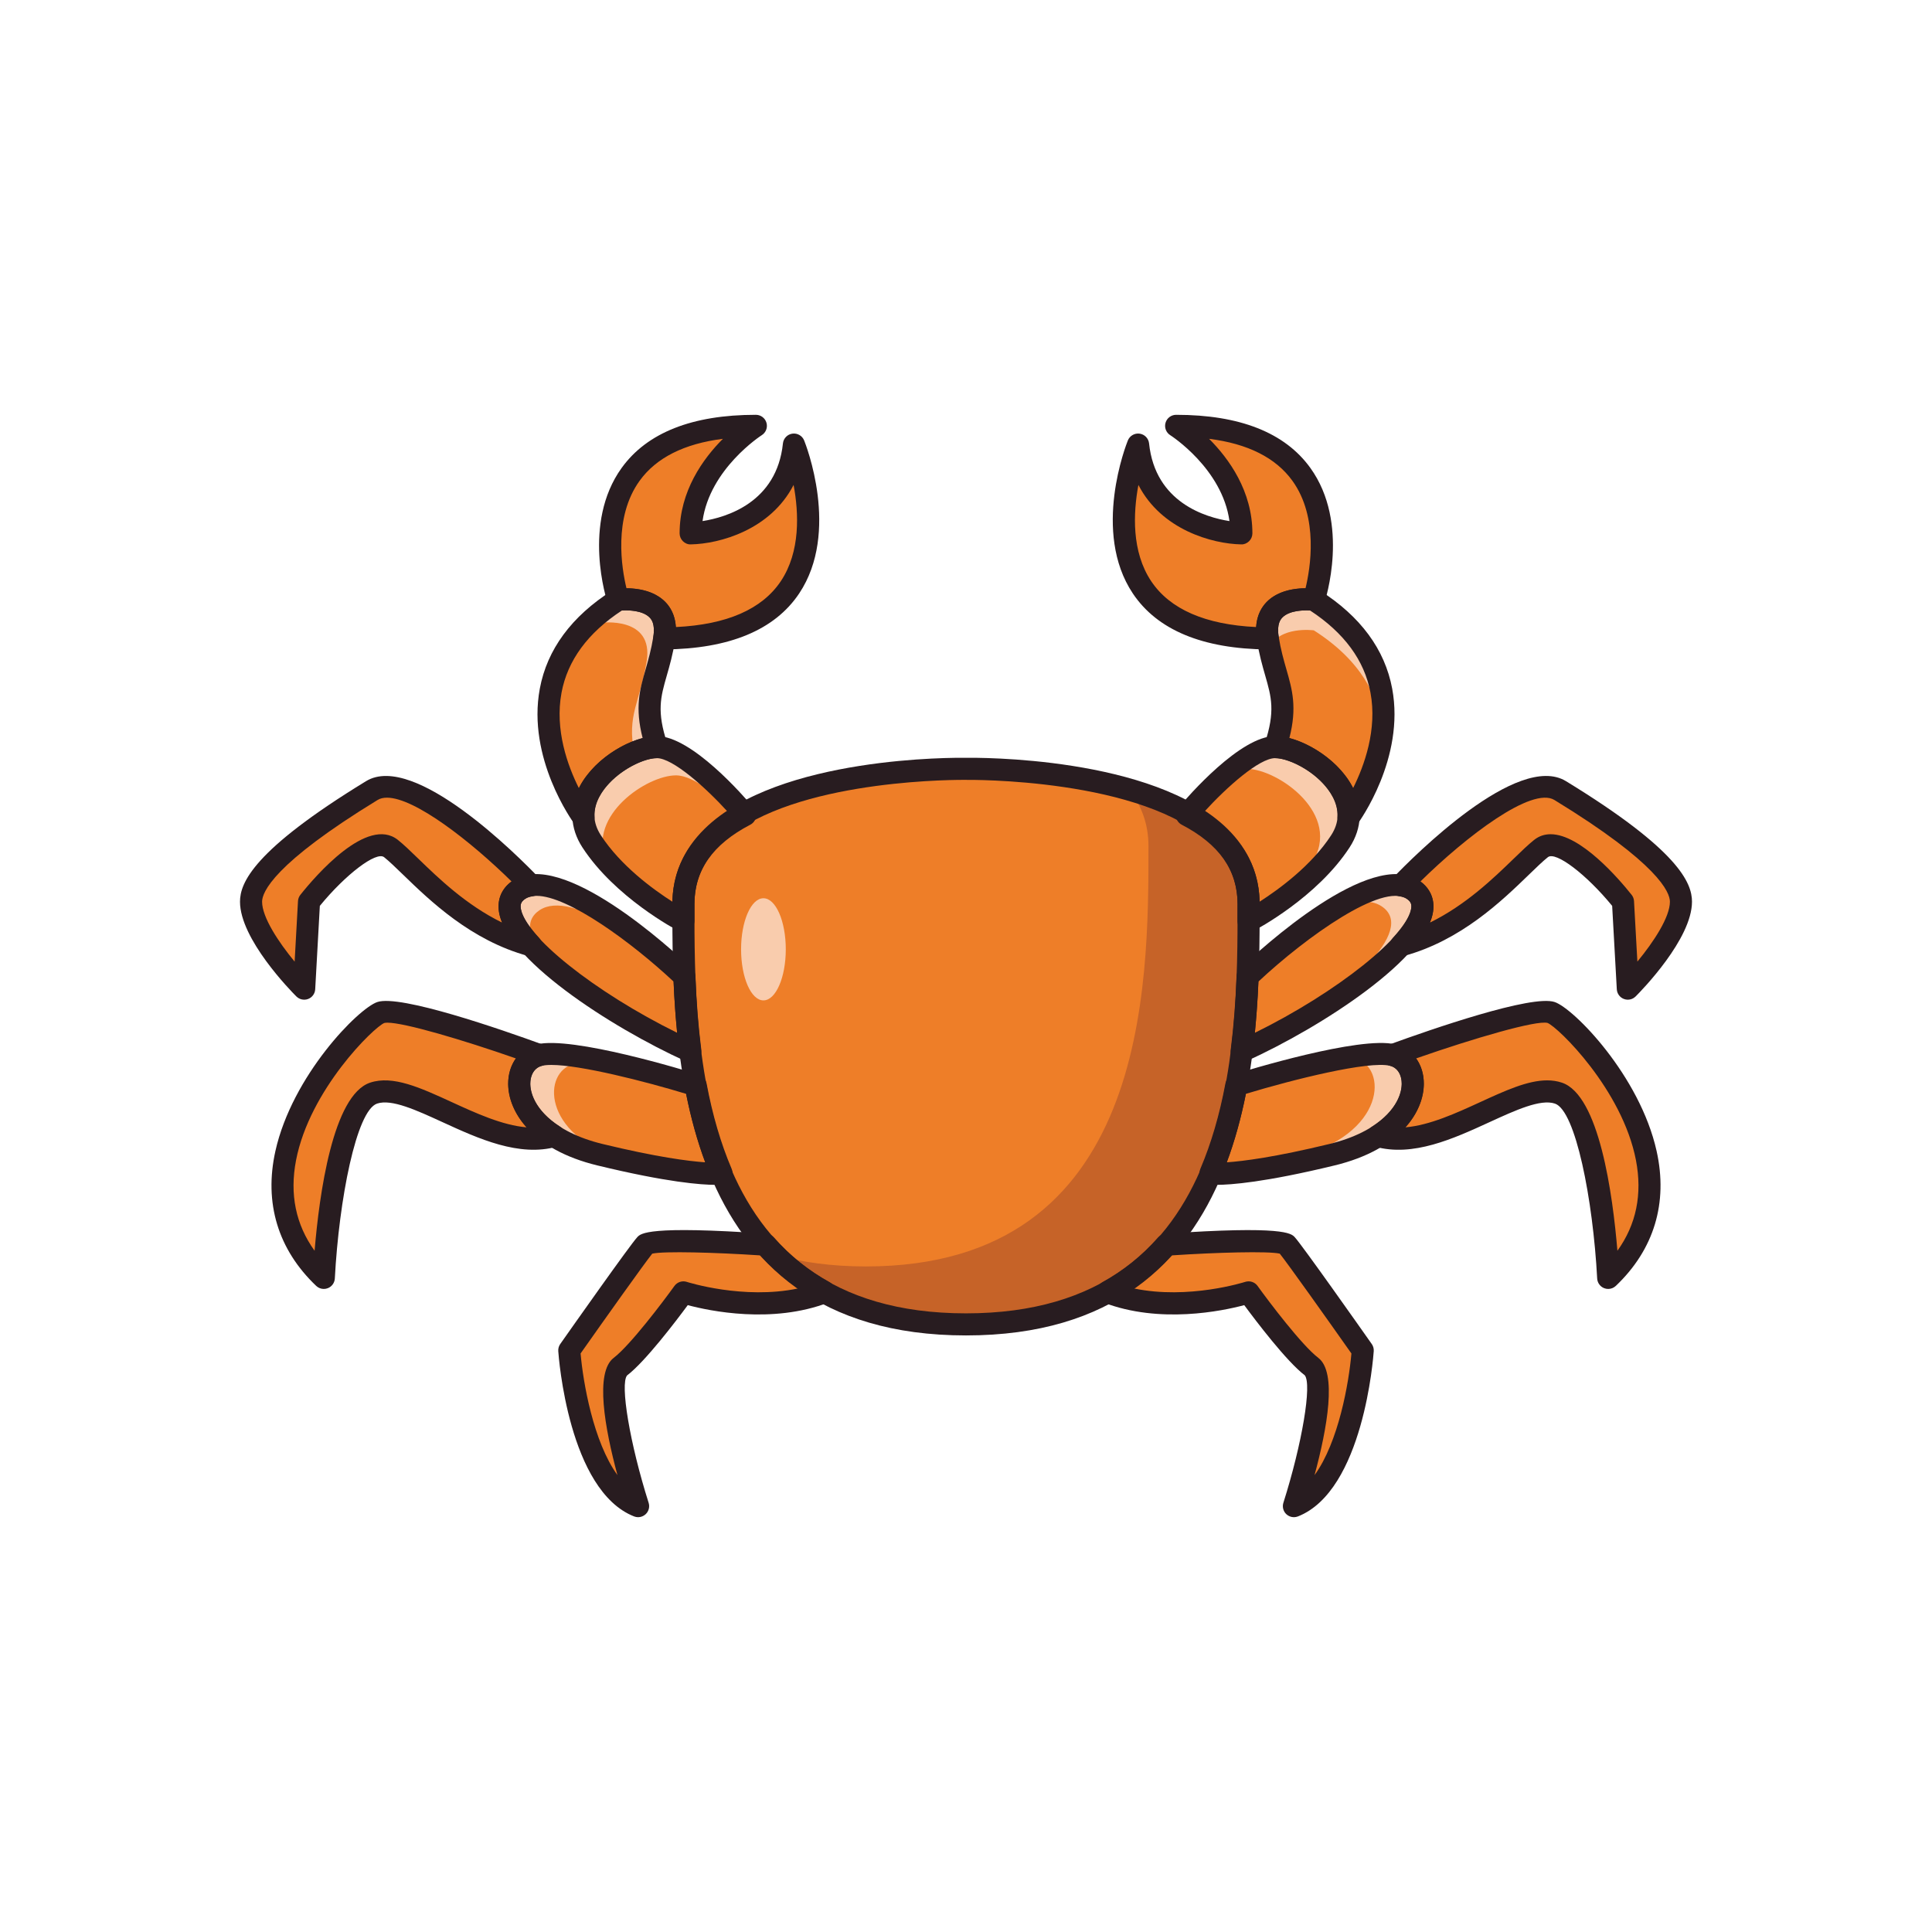 <?xml version="1.0" encoding="utf-8"?>
<!-- Generator: Adobe Illustrator 16.0.0, SVG Export Plug-In . SVG Version: 6.00 Build 0)  -->
<!DOCTYPE svg PUBLIC "-//W3C//DTD SVG 1.1 Tiny//EN" "http://www.w3.org/Graphics/SVG/1.1/DTD/svg11-tiny.dtd">
<svg version="1.1" baseProfile="tiny" id="Layer_1" xmlns="http://www.w3.org/2000/svg" xmlns:xlink="http://www.w3.org/1999/xlink"
	 x="0px" y="0px" width="350px" height="350px" viewBox="0 0 350 350" overflow="scroll" xml:space="preserve">
<g id="XMLID_520_">
	<g id="XMLID_373_">
		<path fill="#EE7E28" d="M123.805,163.788c0-7.661,4.678-12.758,11.191-16.158l0,0c0,0-10.317-12.284-16.005-12.284
			s-17.503,8.314-11.814,17.065c5.689,8.751,16.632,14.448,16.632,14.448l0,0C123.806,165.801,123.805,164.77,123.805,163.788z"/>
	</g>
	<g id="XMLID_372_">
		<path fill="#F9CCAD" d="M122.464,140.465c3.311,0,8.179,4.156,11.678,7.634c0.283-0.159,0.564-0.318,0.854-0.469
			c0,0-10.317-12.284-16.005-12.284s-17.503,8.314-11.814,17.065c0.771,1.186,1.644,2.31,2.568,3.378
			C106.514,147.708,117.155,140.465,122.464,140.465z"/>
	</g>
	<g id="XMLID_371_">
		<path fill="#EE7E28" d="M118.991,135.346c-3.064-9.189,0-11.375,1.341-19.691c1.341-8.314-8.342-7.002-8.342-7.002
			c-24.066,15.315-6.301,39.448-6.301,39.448l0.024-0.022C105.32,141.105,114.259,135.346,118.991,135.346z"/>
	</g>
	<g id="XMLID_562_">
		<g id="XMLID_370_">
			<path fill="#F9CCAD" d="M111.99,108.652c-4.542,2.89-7.59,6.095-9.553,9.392c1.696-1.813,3.777-3.568,6.369-5.218
				c0,0,9.683-1.312,8.342,7.002c-1.171,7.26-3.653,9.85-2.226,16.504c1.477-0.633,2.9-0.986,4.069-0.986
				c-3.064-9.189,0-11.375,1.341-19.691C121.673,107.34,111.99,108.652,111.99,108.652z"/>
		</g>
	</g>
	<g id="XMLID_369_">
		<path fill="#EE7E28" d="M143.824,80.541c-1.641,15.751-18.706,16.08-18.706,16.08c0-12.033,11.814-19.473,11.814-19.473
			c-35.443,0-24.941,31.504-24.941,31.504s9.683-1.312,8.342,7.002C157.881,115.327,143.824,80.541,143.824,80.541z"/>
	</g>
	<g id="XMLID_368_">
		<path fill="#EE7E28" d="M138.724,225.514l-0.032-0.027c0,0-20.466-1.42-21.779,0s-13.784,19.145-13.784,19.145
			s1.641,23.955,12.471,28.223c0,0-7.082-22.316-3.212-25.271c3.87-2.951,11.417-13.453,11.417-13.453s13.783,4.506,25.598-0.045
			l-0.044-0.037C145.167,231.736,141.652,228.842,138.724,225.514z"/>
	</g>
	<g id="XMLID_367_">
		<path fill="#EE7E28" d="M126.044,196.678l-0.024-0.08c0,0-22.234-6.938-28.306-5.461s-5.948,13.947,10.974,18.049
			c16.922,4.105,22.031,3.414,22.031,3.414l-0.04-0.133C128.538,207.441,127.057,202.086,126.044,196.678z"/>
	</g>
	<g id="XMLID_366_">
		<path fill="#F9CCAD" d="M104.02,192.719c2.699-0.658,8.593,0.352,14.308,1.672c-7.029-1.887-16.878-4.162-20.614-3.254
			c-6.071,1.477-5.948,13.947,10.974,18.049c1.409,0.342,2.707,0.639,3.956,0.918C98.086,205.469,98.245,194.123,104.02,192.719z"/>
	</g>
	<g id="XMLID_365_">
		<path fill="#EE7E28" d="M123.991,176.947l-0.003-0.023c0,0-22.062-21.014-29.938-15.762c-7.876,5.25,12.576,20.926,31.011,29.279
			l-0.007-0.088C124.469,185.758,124.153,181.227,123.991,176.947z"/>
	</g>
	<g id="XMLID_364_">
		<path fill="#F9CCAD" d="M97.749,164.887c5.877-3.918,19.646,6.781,26.262,12.469c-0.006-0.135-0.015-0.273-0.019-0.408
			l-0.003-0.023c0,0-22.062-21.014-29.938-15.762c-3.829,2.552-0.953,7.569,5.12,13.009
			C95.815,170.242,94.816,166.841,97.749,164.887z"/>
	</g>
	<g id="XMLID_363_">
		<path fill="#EE7E28" d="M97.714,191.137c0,0-24.777-9.025-28.715-7.715c-3.938,1.316-30.521,28.883-10.337,48.082
			c0,0,1.641-31.014,9.024-33.477c7.384-2.463,21.375,10.949,32.676,7.771l-0.004-0.023
			C92.009,200.432,92.884,192.311,97.714,191.137z"/>
	</g>
	<g id="XMLID_362_">
		<path fill="#EE7E28" d="M94.05,161.162c0.627-0.418,1.352-0.654,2.14-0.762c-0.01-0.01-20.959-21.99-28.833-17.179
			c-7.876,4.813-21.878,14.005-21.878,20.13s9.627,15.754,9.627,15.754l0.875-15.754c0,0,10.453-13.127,14.853-9.628
			c4.4,3.501,12.619,14.057,25.356,17.531l0,0C92.275,166.984,90.92,163.248,94.05,161.162z"/>
	</g>
	<g id="XMLID_361_">
		<path fill="#EE7E28" d="M175,139.283c0,0-51.196-0.877-51.196,24.504c0,25.378,0,76.138,51.196,76.138
			c51.197,0,51.197-50.76,51.197-76.138C226.197,138.406,175,139.283,175,139.283z"/>
	</g>
	<g id="XMLID_360_">
		<path fill="#C66328" d="M204.564,143.052c2.186,2.822,3.494,6.193,3.494,10.238c0,25.378,0,76.138-51.196,76.138
			c-6.23,0-11.689-0.764-16.496-2.129c7.564,7.635,18.581,12.627,34.634,12.627c51.197,0,51.197-50.76,51.197-76.138
			C226.197,152.414,215.912,146.322,204.564,143.052z"/>
	</g>
	<g id="XMLID_359_">
		<path fill="#EE7E28" d="M226.197,163.788c0-7.661-4.679-12.758-11.191-16.158l0,0c0,0,10.315-12.284,16.006-12.284
			c5.688,0,17.502,8.314,11.814,17.065c-5.691,8.751-16.635,14.448-16.635,14.448l0,0
			C226.195,165.801,226.197,164.77,226.197,163.788z"/>
	</g>
	<g id="XMLID_358_">
		<path fill="#F9CCAD" d="M231.012,135.346c-2.611,0-6.191,2.589-9.306,5.389c1.487-0.878,2.912-1.455,4.125-1.455
			c5.687,0,17.502,8.314,11.813,17.065c-1.968,3.028-4.564,5.679-7.12,7.865c3.691-2.488,8.918-6.598,12.302-11.799
			C248.514,143.66,236.699,135.346,231.012,135.346z"/>
	</g>
	<g id="XMLID_357_">
		<path fill="#EE7E28" d="M231.012,135.346c3.063-9.189,0-11.375-1.343-19.691c-1.341-8.314,8.342-7.002,8.342-7.002
			c24.065,15.315,6.3,39.448,6.3,39.448l-0.023-0.022C244.682,141.105,235.742,135.346,231.012,135.346z"/>
	</g>
	<g id="XMLID_547_">
		<g id="XMLID_356_">
			<path fill="#F9CCAD" d="M229.99,117.372c1.736-4.025,8.021-3.18,8.021-3.18c8.456,5.382,11.735,11.851,12.449,17.98
				c0.831-7.57-1.38-16.476-12.449-23.521c0,0-9.683-1.312-8.342,7.002C229.768,116.261,229.875,116.826,229.99,117.372z"/>
		</g>
	</g>
	<g id="XMLID_355_">
		<path fill="#EE7E28" d="M206.177,80.541c1.643,15.751,18.706,16.08,18.706,16.08c0-12.033-11.813-19.473-11.813-19.473
			c35.444,0,24.941,31.504,24.941,31.504s-9.683-1.312-8.342,7.002C192.12,115.327,206.177,80.541,206.177,80.541z"/>
	</g>
	<g id="XMLID_354_">
		<path fill="#EE7E28" d="M211.276,225.514l0.034-0.027c0,0,20.465-1.42,21.779,0c1.312,1.42,13.781,19.145,13.781,19.145
			s-1.639,23.955-12.47,28.223c0,0,7.081-22.316,3.213-25.271c-3.87-2.951-11.417-13.453-11.417-13.453s-13.783,4.506-25.6-0.045
			l0.046-0.037C204.834,231.736,208.349,228.842,211.276,225.514z"/>
	</g>
	<g id="XMLID_353_">
		<path fill="#EE7E28" d="M223.957,196.678l0.025-0.08c0,0,22.234-6.938,28.306-5.461s5.946,13.947-10.976,18.049
			c-16.922,4.105-22.028,3.414-22.028,3.414l0.038-0.133C221.463,207.441,222.943,202.086,223.957,196.678z"/>
	</g>
	<g id="XMLID_352_">
		<path fill="#F9CCAD" d="M252.288,191.137c-1.693-0.412-4.646-0.168-8.021,0.396c0.41,0.031,0.789,0.082,1.113,0.162
			c6.07,1.477,5.946,13.947-10.977,18.049c-6.391,1.549-11.092,2.414-14.473,2.893c1.814,0.049,7.773-0.15,21.381-3.451
			C258.234,205.084,258.359,192.613,252.288,191.137z"/>
	</g>
	<g id="XMLID_351_">
		<path fill="#EE7E28" d="M226.012,176.947l0.001-0.023c0,0,22.063-21.014,29.938-15.762c7.876,5.25-12.576,20.926-31.011,29.279
			l0.007-0.088C225.532,185.758,225.848,181.227,226.012,176.947z"/>
	</g>
	<g id="XMLID_350_">
		<path fill="#F9CCAD" d="M255.951,161.162c-3.253-2.169-8.925,0.146-14.465,3.606c3.496-1.494,6.675-2.007,8.809-0.584
			c6.516,4.344-6.365,15.826-21.449,24.39C246.109,179.932,263.273,166.043,255.951,161.162z"/>
	</g>
	<g id="XMLID_349_">
		<path fill="#EE7E28" d="M252.288,191.137c0,0,24.777-9.025,28.714-7.715c3.939,1.316,30.521,28.883,10.338,48.082
			c0,0-1.639-31.014-9.024-33.477c-7.385-2.463-21.376,10.949-32.675,7.771l0.003-0.023
			C257.992,200.432,257.118,192.311,252.288,191.137z"/>
	</g>
	<g id="XMLID_348_">
		<path fill="#EE7E28" d="M255.951,161.162c-0.627-0.418-1.353-0.654-2.141-0.762c0.011-0.01,20.958-21.99,28.834-17.179
			c7.876,4.813,21.876,14.005,21.876,20.13s-9.625,15.754-9.625,15.754l-0.876-15.754c0,0-10.453-13.127-14.853-9.628
			c-4.4,3.501-12.618,14.057-25.356,17.531l0,0C257.726,166.984,259.081,163.248,255.951,161.162z"/>
	</g>
	<g id="XMLID_347_">
		<path id="XMLID_831_" fill="#281C20" d="M123.751,168.842c-0.298,0-0.594-0.067-0.866-0.209
			c-0.466-0.243-11.477-6.044-17.385-15.131c-2.274-3.499-2.426-7.454-0.428-11.137c2.885-5.315,9.649-9.019,13.918-9.019
			c6.302,0,15.715,10.828,17.537,12.998c0.391,0.464,0.549,1.08,0.431,1.675s-0.499,1.104-1.036,1.384
			c-6.808,3.553-10.117,8.259-10.117,14.385l0.004,2.988c0.001,0.7-0.363,1.389-0.961,1.752
			C124.512,168.732,124.131,168.842,123.751,168.842z M118.99,137.346c-2.645,0-8.143,2.763-10.402,6.926
			c-1.303,2.402-1.214,4.773,0.266,7.049c3.579,5.504,9.443,9.788,12.956,12.031c0.139-6.729,3.521-12.183,10.067-16.247
			C127.753,142.576,121.87,137.346,118.99,137.346z"/>
	</g>
	<g id="XMLID_346_">
		<path id="XMLID_828_" fill="#281C20" d="M105.694,150.089c-0.065,0-0.131-0.003-0.195-0.01c-0.563-0.057-1.086-0.338-1.42-0.793
			c-0.354-0.481-8.644-11.922-6.285-24.539c1.327-7.103,5.742-13.085,13.122-17.782c0.244-0.155,0.52-0.255,0.806-0.294
			c0.589-0.078,5.814-0.687,8.819,2.396c1.127,1.156,2.349,3.292,1.766,6.906c-0.421,2.609-1,4.628-1.511,6.409
			c-1.119,3.904-1.858,6.483,0.092,12.332c0.203,0.61,0.101,1.28-0.275,1.802c-0.375,0.521-0.979,0.831-1.622,0.831
			c-2.125,0-5.922,1.69-8.595,4.519c-1.305,1.379-2.828,3.558-2.685,6.101c0.034,0.605-0.208,1.194-0.659,1.6
			C106.681,149.898,106.19,150.089,105.694,150.089z M112.668,110.595c-6.169,4.035-9.85,9.041-10.942,14.887
			c-1.259,6.733,1.121,13.266,3.151,17.314c0.627-1.27,1.501-2.503,2.611-3.678c2.439-2.581,5.878-4.616,8.931-5.41
			c-1.434-5.571-0.514-8.779,0.532-12.428c0.503-1.755,1.023-3.57,1.406-5.943c0.384-2.379-0.412-3.201-0.674-3.471
			C116.47,110.613,113.946,110.507,112.668,110.595z"/>
	</g>
	<g id="XMLID_345_">
		<path id="XMLID_825_" fill="#281C20" d="M120.332,117.654c-0.583,0-1.137-0.254-1.517-0.697c-0.385-0.447-0.552-1.04-0.458-1.622
			c0.384-2.379-0.412-3.201-0.674-3.471c-1.365-1.408-4.384-1.367-5.431-1.23c-0.956,0.12-1.857-0.443-2.16-1.351
			c-0.195-0.586-4.705-14.481,2.528-24.518c4.601-6.383,12.78-9.619,24.311-9.619c0.891,0,1.675,0.589,1.922,1.445
			s-0.103,1.772-0.856,2.247c-0.099,0.063-9.411,6.078-10.727,15.561c4.297-0.669,13.447-3.351,14.564-14.067
			c0.096-0.914,0.801-1.645,1.71-1.773c0.911-0.125,1.79,0.379,2.134,1.231c0.271,0.671,6.555,16.562-0.899,27.717
			c-4.43,6.63-12.649,10.044-24.43,10.146C120.344,117.654,120.338,117.654,120.332,117.654z M113.492,106.57
			c1.941,0.011,5.007,0.402,7.049,2.497c0.854,0.875,1.762,2.313,1.898,4.529c9.221-0.437,15.608-3.224,19.006-8.298
			c3.589-5.359,3.269-12.382,2.322-17.446c-4.185,8.141-13.388,10.667-18.612,10.768c-0.537,0.032-1.055-0.196-1.438-0.572
			s-0.6-0.891-0.6-1.428c0-7.656,4.249-13.526,7.844-17.124c-7.011,0.881-12.071,3.424-15.083,7.592
			C111.058,93.758,112.636,103.029,113.492,106.57z"/>
	</g>
	<g id="XMLID_344_">
		<path id="XMLID_822_" fill="#281C20" d="M115.6,274.854c-0.247,0-0.495-0.047-0.733-0.141
			c-11.868-4.676-13.662-28.914-13.732-29.945c-0.031-0.457,0.096-0.912,0.359-1.287c2.096-2.979,12.615-17.908,13.952-19.352
			c0.636-0.689,1.959-2.125,23.385-0.637c0.425,0.029,0.83,0.193,1.155,0.469c0.074,0.064,0.176,0.158,0.24,0.232
			c2.873,3.266,6.271,5.992,10.099,8.102c0.115,0.064,0.224,0.139,0.324,0.225c0.54,0.455,0.821,1.182,0.704,1.879
			s-0.572,1.299-1.231,1.553c-10.221,3.938-21.592,1.535-25.527,0.486c-2.11,2.859-7.682,10.209-10.994,12.736
			c-1.304,1.555,0.504,12.354,3.906,23.074c0.233,0.734,0.022,1.539-0.541,2.066C116.588,274.666,116.098,274.854,115.6,274.854z
			 M105.179,245.193c0.456,5.258,2.318,16.037,6.677,22.031c-2.296-8.49-4.112-18.611-0.683-21.23
			c2.981-2.273,8.957-10.18,11.008-13.033c0.508-0.707,1.416-1.004,2.244-0.734c0.114,0.037,10.242,3.26,20.148,1.191
			c-2.485-1.74-4.768-3.744-6.82-5.99c-8.16-0.541-17.493-0.799-19.593-0.318C116.634,229.021,109.713,238.756,105.179,245.193z"/>
	</g>
	<g id="XMLID_343_">
		<path id="XMLID_819_" fill="#281C20" d="M129.596,214.646c-2.519,0-8.708-0.443-21.38-3.518
			c-11.924-2.891-16.157-9.768-16.16-14.777c-0.002-3.582,2.034-6.391,5.186-7.158c6.419-1.561,27.045,4.768,29.374,5.494
			c0.634,0.199,1.128,0.697,1.319,1.334c0.021,0.068,0.062,0.219,0.075,0.289c1.063,5.674,2.58,10.846,4.509,15.373
			c0.03,0.07,0.056,0.143,0.078,0.215l0.039,0.133c0.165,0.559,0.078,1.164-0.238,1.654c-0.317,0.49-0.833,0.816-1.411,0.895
			C130.848,214.6,130.417,214.646,129.596,214.646z M99.891,192.922c-0.684,0-1.26,0.049-1.704,0.158
			c-1.315,0.32-2.132,1.572-2.131,3.27c0.002,3.842,4.054,8.699,13.103,10.893c9.845,2.387,15.608,3.117,18.607,3.322
			c-1.42-3.797-2.584-7.953-3.473-12.406C116.746,195.867,105.137,192.922,99.891,192.922z"/>
	</g>
	<g id="XMLID_342_">
		<path id="XMLID_816_" fill="#281C20" d="M125.061,192.441c-0.28,0-0.562-0.059-0.825-0.178
			c-13.648-6.186-33.188-18.825-33.899-27.557c-0.173-2.124,0.752-3.974,2.604-5.208c8.763-5.846,28.549,12.284,32.427,15.977
			c0.335,0.318,0.549,0.742,0.605,1.201c0.008,0.057,0.015,0.137,0.018,0.195c0.181,4.785,0.523,9.113,1.048,13.23
			c0.004,0.033,0.014,0.152,0.017,0.186c0.055,0.705-0.267,1.387-0.846,1.793C125.866,192.32,125.465,192.441,125.061,192.441z
			 M97.21,162.291c-0.81,0-1.502,0.169-2.051,0.535c-0.758,0.505-0.883,0.987-0.836,1.556c0.409,5.036,13.531,15.428,28.347,22.717
			c-0.295-2.939-0.508-6.008-0.646-9.279C114.386,170.672,102.908,162.291,97.21,162.291z"/>
	</g>
	<g id="XMLID_341_">
		<path id="XMLID_813_" fill="#281C20" d="M58.661,233.504c-0.504,0-1-0.189-1.378-0.551c-6.926-6.588-9.481-15.033-7.392-24.426
			c3.041-13.664,15.012-25.846,18.473-27.002c4.151-1.383,22.388,4.947,30.034,7.732c0.828,0.301,1.361,1.109,1.313,1.99
			c-0.049,0.879-0.668,1.623-1.524,1.832c-1.088,0.264-1.836,1.16-2.053,2.459c-0.358,2.15,0.814,5.68,5.302,8.551
			c0.479,0.307,0.804,0.803,0.896,1.363c0.164,1.004-0.448,1.996-1.429,2.271c-6.857,1.928-14.228-1.451-20.728-4.432
			c-4.752-2.18-9.242-4.242-11.856-3.367c-3.763,1.254-6.905,17.424-7.66,31.684c-0.041,0.779-0.532,1.465-1.258,1.754
			C59.161,233.457,58.91,233.504,58.661,233.504z M70.195,185.268c-0.238,0-0.433,0.02-0.58,0.057
			c-1.876,0.754-13.524,12.072-15.985,24.873c-1.183,6.156-0.052,11.65,3.363,16.391c0.848-10.201,3.296-28.201,10.06-30.457
			c4.113-1.371,9.061,0.898,14.79,3.525c4.362,2.002,9.157,4.201,13.567,4.572c-2.913-3.236-3.656-6.742-3.222-9.35
			c0.197-1.18,0.642-2.244,1.281-3.133C83.686,188.328,73.274,185.268,70.195,185.268z"/>
	</g>
	<g id="XMLID_340_">
		<path id="XMLID_810_" fill="#281C20" d="M55.106,181.105c-0.521,0-1.032-0.203-1.414-0.586
			c-1.046-1.045-10.213-10.41-10.213-17.168c0-3.384,2.367-9.329,22.835-21.836c8.742-5.341,27.619,13.638,31.315,17.497
			c0.521,0.543,0.694,1.334,0.446,2.044c-0.247,0.71-0.87,1.224-1.614,1.326c-0.538,0.074-0.964,0.219-1.303,0.445
			c-0.664,0.442-0.791,0.848-0.828,1.151c-0.073,0.608,0.104,2.403,3.334,5.925c0.602,0.657,0.696,1.632,0.233,2.393
			c-0.465,0.761-1.376,1.12-2.234,0.889c-10.348-2.822-17.741-9.983-22.634-14.722c-1.353-1.31-2.521-2.441-3.441-3.174
			c-1.409-1.121-6.983,3.119-11.646,8.818l-0.839,15.111c-0.044,0.787-0.547,1.475-1.283,1.756
			C55.588,181.063,55.347,181.105,55.106,181.105z M70.103,144.506c-0.659,0-1.232,0.134-1.702,0.421
			c-18.883,11.539-20.921,16.728-20.921,18.423c0,2.812,2.945,7.284,5.896,10.857l0.609-10.968c0.023-0.414,0.174-0.811,0.433-1.135
			c2.744-3.447,12.131-14.347,17.662-9.948c1.073,0.854,2.307,2.048,3.733,3.431c3.599,3.485,8.637,8.364,15.141,11.544
			c-0.534-1.295-0.729-2.503-0.593-3.636c0.185-1.523,0.982-2.835,2.313-3.813C85.277,152.406,75.159,144.506,70.103,144.506z"/>
	</g>
	<g id="XMLID_339_">
		<path id="XMLID_807_" fill="#281C20" d="M175.001,241.926c-53.196,0-53.196-52.775-53.196-78.138c0-5.242,1.97-9.836,5.854-13.655
			c13.408-13.181,45.549-12.876,47.342-12.85c1.811-0.025,33.935-0.33,47.342,12.85c3.885,3.819,5.854,8.413,5.854,13.655
			C228.197,189.15,228.197,241.926,175.001,241.926z M174.504,141.281c-3.99,0-32.552,0.407-44.043,11.707
			c-3.133,3.081-4.656,6.614-4.656,10.8c0,25.91,0,74.138,49.196,74.138s49.196-48.229,49.196-74.138
			c0-4.186-1.523-7.719-4.656-10.8c-12.306-12.102-44.205-11.706-44.506-11.705c-0.023,0.001-0.045,0.001-0.068,0
			C174.946,141.283,174.786,141.281,174.504,141.281z"/>
	</g>
	<g id="XMLID_338_">
		<path id="XMLID_804_" fill="#281C20" d="M226.191,168.859c-0.361,0-0.722-0.098-1.041-0.292c-0.598-0.365-0.962-1.015-0.959-1.715
			c0.004-1.055,0.006-2.084,0.006-3.064c0-6.126-3.31-10.831-10.118-14.385c-0.537-0.28-0.918-0.79-1.036-1.384
			s0.04-1.21,0.431-1.675c1.822-2.17,11.234-12.998,17.538-12.998c4.268,0,11.032,3.704,13.917,9.019
			c1.999,3.683,1.848,7.639-0.427,11.137c-5.908,9.088-16.921,14.89-17.387,15.132C226.825,168.784,226.508,168.859,226.191,168.859
			z M218.123,147.104c6.546,4.063,9.929,9.517,10.069,16.243c3.517-2.249,9.387-6.537,12.956-12.027
			c1.479-2.275,1.568-4.647,0.265-7.049c-2.26-4.164-7.757-6.926-10.401-6.926C228.126,137.346,222.244,142.576,218.123,147.104z"/>
	</g>
	<g id="XMLID_337_">
		<path id="XMLID_801_" fill="#281C20" d="M244.312,150.1c-0.492,0-0.969-0.181-1.338-0.513c-0.451-0.406-0.718-1.017-0.684-1.622
			c0.145-2.542-1.379-4.719-2.682-6.099c-2.674-2.83-6.471-4.521-8.597-4.521c-0.643,0-1.246-0.309-1.622-0.831
			s-0.479-1.192-0.275-1.802c1.949-5.85,1.21-8.429,0.091-12.333c-0.511-1.781-1.09-3.799-1.511-6.407
			c-0.583-3.615,0.639-5.751,1.766-6.907c3.007-3.084,8.231-2.476,8.819-2.396c0.286,0.039,0.562,0.139,0.806,0.294
			c7.38,4.697,11.795,10.679,13.122,17.782c2.357,12.616-5.931,24.058-6.285,24.539c-0.334,0.455-0.846,0.747-1.407,0.804
			C244.447,150.097,244.379,150.1,244.312,150.1z M233.583,133.707c3.054,0.794,6.493,2.83,8.933,5.412
			c1.106,1.171,1.979,2.401,2.604,3.667c2.031-4.062,4.414-10.614,3.15-17.33c-1.099-5.835-4.777-10.833-10.938-14.861
			c-1.274-0.085-3.8,0.017-5.016,1.27c-0.262,0.27-1.058,1.092-0.674,3.471c0.383,2.373,0.903,4.187,1.406,5.942
			C234.096,124.927,235.016,128.135,233.583,133.707z"/>
	</g>
	<g id="XMLID_336_">
		<path id="XMLID_798_" fill="#281C20" d="M229.669,117.654c-0.006,0-0.012,0-0.018,0c-11.78-0.103-20-3.517-24.43-10.146
			c-7.454-11.155-1.17-27.045-0.899-27.717c0.345-0.852,1.227-1.357,2.134-1.231c0.909,0.128,1.614,0.859,1.71,1.773
			c1.117,10.715,10.267,13.397,14.564,14.066c-1.31-9.521-10.626-15.497-10.727-15.56c-0.754-0.475-1.104-1.391-0.856-2.247
			s1.031-1.445,1.922-1.445c11.531,0,19.711,3.236,24.311,9.62c7.234,10.037,2.724,23.931,2.528,24.518
			c-0.305,0.911-1.206,1.478-2.166,1.35c-1.04-0.133-4.059-0.178-5.425,1.231c-0.262,0.27-1.058,1.092-0.674,3.471
			c0.094,0.582-0.073,1.175-0.458,1.622C230.806,117.4,230.252,117.654,229.669,117.654z M206.233,87.852
			c-0.946,5.064-1.267,12.086,2.322,17.446c3.397,5.074,9.785,7.861,19.006,8.298c0.137-2.216,1.045-3.654,1.898-4.529
			c2.042-2.094,5.108-2.486,7.049-2.497c0.856-3.539,2.436-12.811-2.385-19.481c-3.013-4.168-8.073-6.711-15.085-7.592
			c3.595,3.597,7.844,9.468,7.844,17.124c0,0.537-0.216,1.052-0.6,1.428c-0.383,0.376-0.912,0.605-1.438,0.572
			C219.621,98.52,210.418,95.993,206.233,87.852z"/>
	</g>
	<g id="XMLID_335_">
		<path id="XMLID_795_" fill="#281C20" d="M234.401,274.854c-0.498,0-0.988-0.188-1.365-0.539c-0.563-0.527-0.774-1.332-0.541-2.066
			c3.401-10.723,5.209-21.521,3.869-23.107c-3.282-2.5-8.847-9.844-10.957-12.703c-3.935,1.049-15.306,3.449-25.528-0.486
			c-0.667-0.258-1.146-0.85-1.257-1.557c-0.111-0.705,0.162-1.416,0.718-1.865c0.092-0.074,0.235-0.178,0.338-0.234
			c3.826-2.109,7.224-4.836,10.097-8.102c0.077-0.088,0.161-0.168,0.253-0.24l0.034-0.027c0.317-0.256,0.705-0.406,1.11-0.434
			c21.42-1.488,22.747-0.053,23.386,0.635c1.336,1.447,11.854,16.375,13.949,19.354c0.264,0.375,0.391,0.83,0.359,1.287
			c-0.07,1.029-1.861,25.27-13.731,29.945C234.896,274.807,234.648,274.854,234.401,274.854z M226.196,232.129
			c0.632,0,1.242,0.299,1.625,0.832c2.052,2.855,8.027,10.76,11.006,13.031c3.433,2.621,1.613,12.75-0.685,21.242
			c4.368-5.994,6.228-16.781,6.679-22.039c-4.533-6.439-11.452-16.172-12.979-18.086c-2.1-0.48-11.435-0.223-19.596,0.318
			c-2.053,2.246-4.335,4.25-6.819,5.99c9.902,2.07,20.035-1.154,20.149-1.191C225.781,232.16,225.99,232.129,226.196,232.129z"/>
	</g>
	<g id="XMLID_334_">
		<path id="XMLID_792_" fill="#281C20" d="M220.406,214.646c-0.821,0-1.253-0.047-1.391-0.066c-0.576-0.078-1.09-0.402-1.407-0.889
			c-0.317-0.488-0.407-1.09-0.246-1.648l0.038-0.131c0.022-0.078,0.05-0.154,0.082-0.229c1.928-4.527,3.445-9.699,4.509-15.373
			c0.015-0.078,0.034-0.154,0.058-0.23l0.025-0.08c0.195-0.627,0.687-1.117,1.313-1.313c2.33-0.727,22.953-7.061,29.374-5.494
			c3.151,0.768,5.187,3.576,5.185,7.156c-0.002,5.012-4.236,11.889-16.162,14.779C229.114,214.203,222.925,214.646,220.406,214.646z
			 M225.707,198.158c-0.889,4.453-2.053,8.611-3.473,12.408c2.991-0.205,8.755-0.936,18.606-3.324
			c9.051-2.193,13.103-7.053,13.104-10.893c0.001-1.697-0.815-2.949-2.13-3.27C247.96,192.137,234.238,195.568,225.707,198.158z"/>
	</g>
	<g id="XMLID_333_">
		<path id="XMLID_789_" fill="#281C20" d="M224.94,192.441c-0.404,0-0.806-0.121-1.148-0.361c-0.579-0.406-0.9-1.088-0.846-1.793
			c0.003-0.033,0.013-0.152,0.017-0.186c0.523-4.107,0.866-8.436,1.051-13.232c0-0.002,0-0.004,0-0.006l0.001-0.023
			c0.021-0.518,0.243-1.008,0.619-1.365c3.878-3.694,23.664-21.819,32.427-15.977c1.853,1.235,2.777,3.084,2.604,5.208
			c-0.711,8.732-20.251,21.372-33.899,27.557C225.502,192.383,225.221,192.441,224.94,192.441z M227.979,177.818
			c-0.14,3.275-0.354,6.344-0.648,9.283c14.815-7.289,27.938-17.684,28.348-22.719c0.047-0.569-0.078-1.051-0.836-1.556
			C250.437,159.886,236.702,169.657,227.979,177.818z"/>
	</g>
	<g id="XMLID_332_">
		<path id="XMLID_786_" fill="#281C20" d="M291.34,233.504c-0.249,0-0.5-0.047-0.739-0.141c-0.726-0.289-1.217-0.975-1.258-1.754
			c-0.756-14.262-3.899-30.43-7.66-31.684c-2.611-0.873-7.104,1.188-11.857,3.367c-6.499,2.982-13.867,6.361-20.726,4.432
			c-0.951-0.268-1.564-1.189-1.444-2.168c0.072-0.592,0.408-1.145,0.91-1.467c4.488-2.871,5.661-6.402,5.302-8.553
			c-0.217-1.297-0.964-2.193-2.052-2.457c-0.856-0.209-1.476-0.953-1.524-1.832c-0.049-0.881,0.484-1.689,1.313-1.99
			c7.647-2.785,25.872-9.115,30.031-7.732c3.462,1.156,15.431,13.336,18.474,27c2.091,9.393-0.464,17.84-7.39,24.428
			C292.34,233.314,291.844,233.504,291.34,233.504z M280.277,195.717c0.926,0,1.816,0.129,2.671,0.414
			c6.766,2.256,9.213,20.256,10.061,30.455c3.414-4.74,4.545-10.236,3.361-16.393c-2.463-12.801-14.109-24.117-16.018-24.879
			c-2.013-0.527-13.28,2.75-23.82,6.432c0.639,0.889,1.084,1.953,1.28,3.133c0.436,2.605-0.308,6.113-3.222,9.35
			c4.41-0.371,9.204-2.57,13.566-4.572C272.696,197.574,276.746,195.717,280.277,195.717z"/>
	</g>
	<g id="XMLID_331_">
		<path id="XMLID_783_" fill="#281C20" d="M294.896,181.105c-0.24,0-0.481-0.043-0.714-0.133c-0.736-0.281-1.239-0.969-1.283-1.756
			l-0.84-15.111c-4.662-5.698-10.236-9.94-11.646-8.817c-0.92,0.732-2.088,1.862-3.439,3.172
			c-4.893,4.739-12.287,11.9-22.636,14.723c-0.86,0.231-1.771-0.128-2.234-0.889c-0.463-0.76-0.368-1.736,0.233-2.393
			c3.229-3.522,3.407-5.317,3.334-5.925c-0.037-0.304-0.164-0.709-0.828-1.151l-0.001,0c-0.337-0.225-0.763-0.371-1.302-0.444
			c-0.745-0.102-1.369-0.614-1.616-1.324c-0.248-0.71-0.075-1.5,0.445-2.043c3.698-3.86,22.568-22.841,31.319-17.5
			c20.466,12.508,22.833,18.453,22.833,21.836c0,6.758-9.165,16.124-10.211,17.168C295.928,180.902,295.416,181.105,294.896,181.105
			z M280.904,151.127c5.447,0,12.385,8.096,14.68,10.979c0.259,0.324,0.409,0.721,0.433,1.135l0.609,10.964
			c2.95-3.575,5.895-8.047,5.895-10.853c0-1.695-2.038-6.884-20.919-18.423c-4.083-2.497-15.965,6.568-24.275,14.756
			c1.332,0.978,2.13,2.29,2.314,3.813c0.137,1.133-0.059,2.34-0.593,3.636c6.505-3.181,11.544-8.061,15.143-11.546
			c1.427-1.382,2.658-2.575,3.731-3.429C278.828,151.438,279.838,151.127,280.904,151.127z"/>
	</g>
	<g id="XMLID_330_">
		<ellipse fill="#F9CCAD" cx="138.303" cy="171.978" rx="4.049" ry="9.252"/>
	</g>
</g>
</svg>
